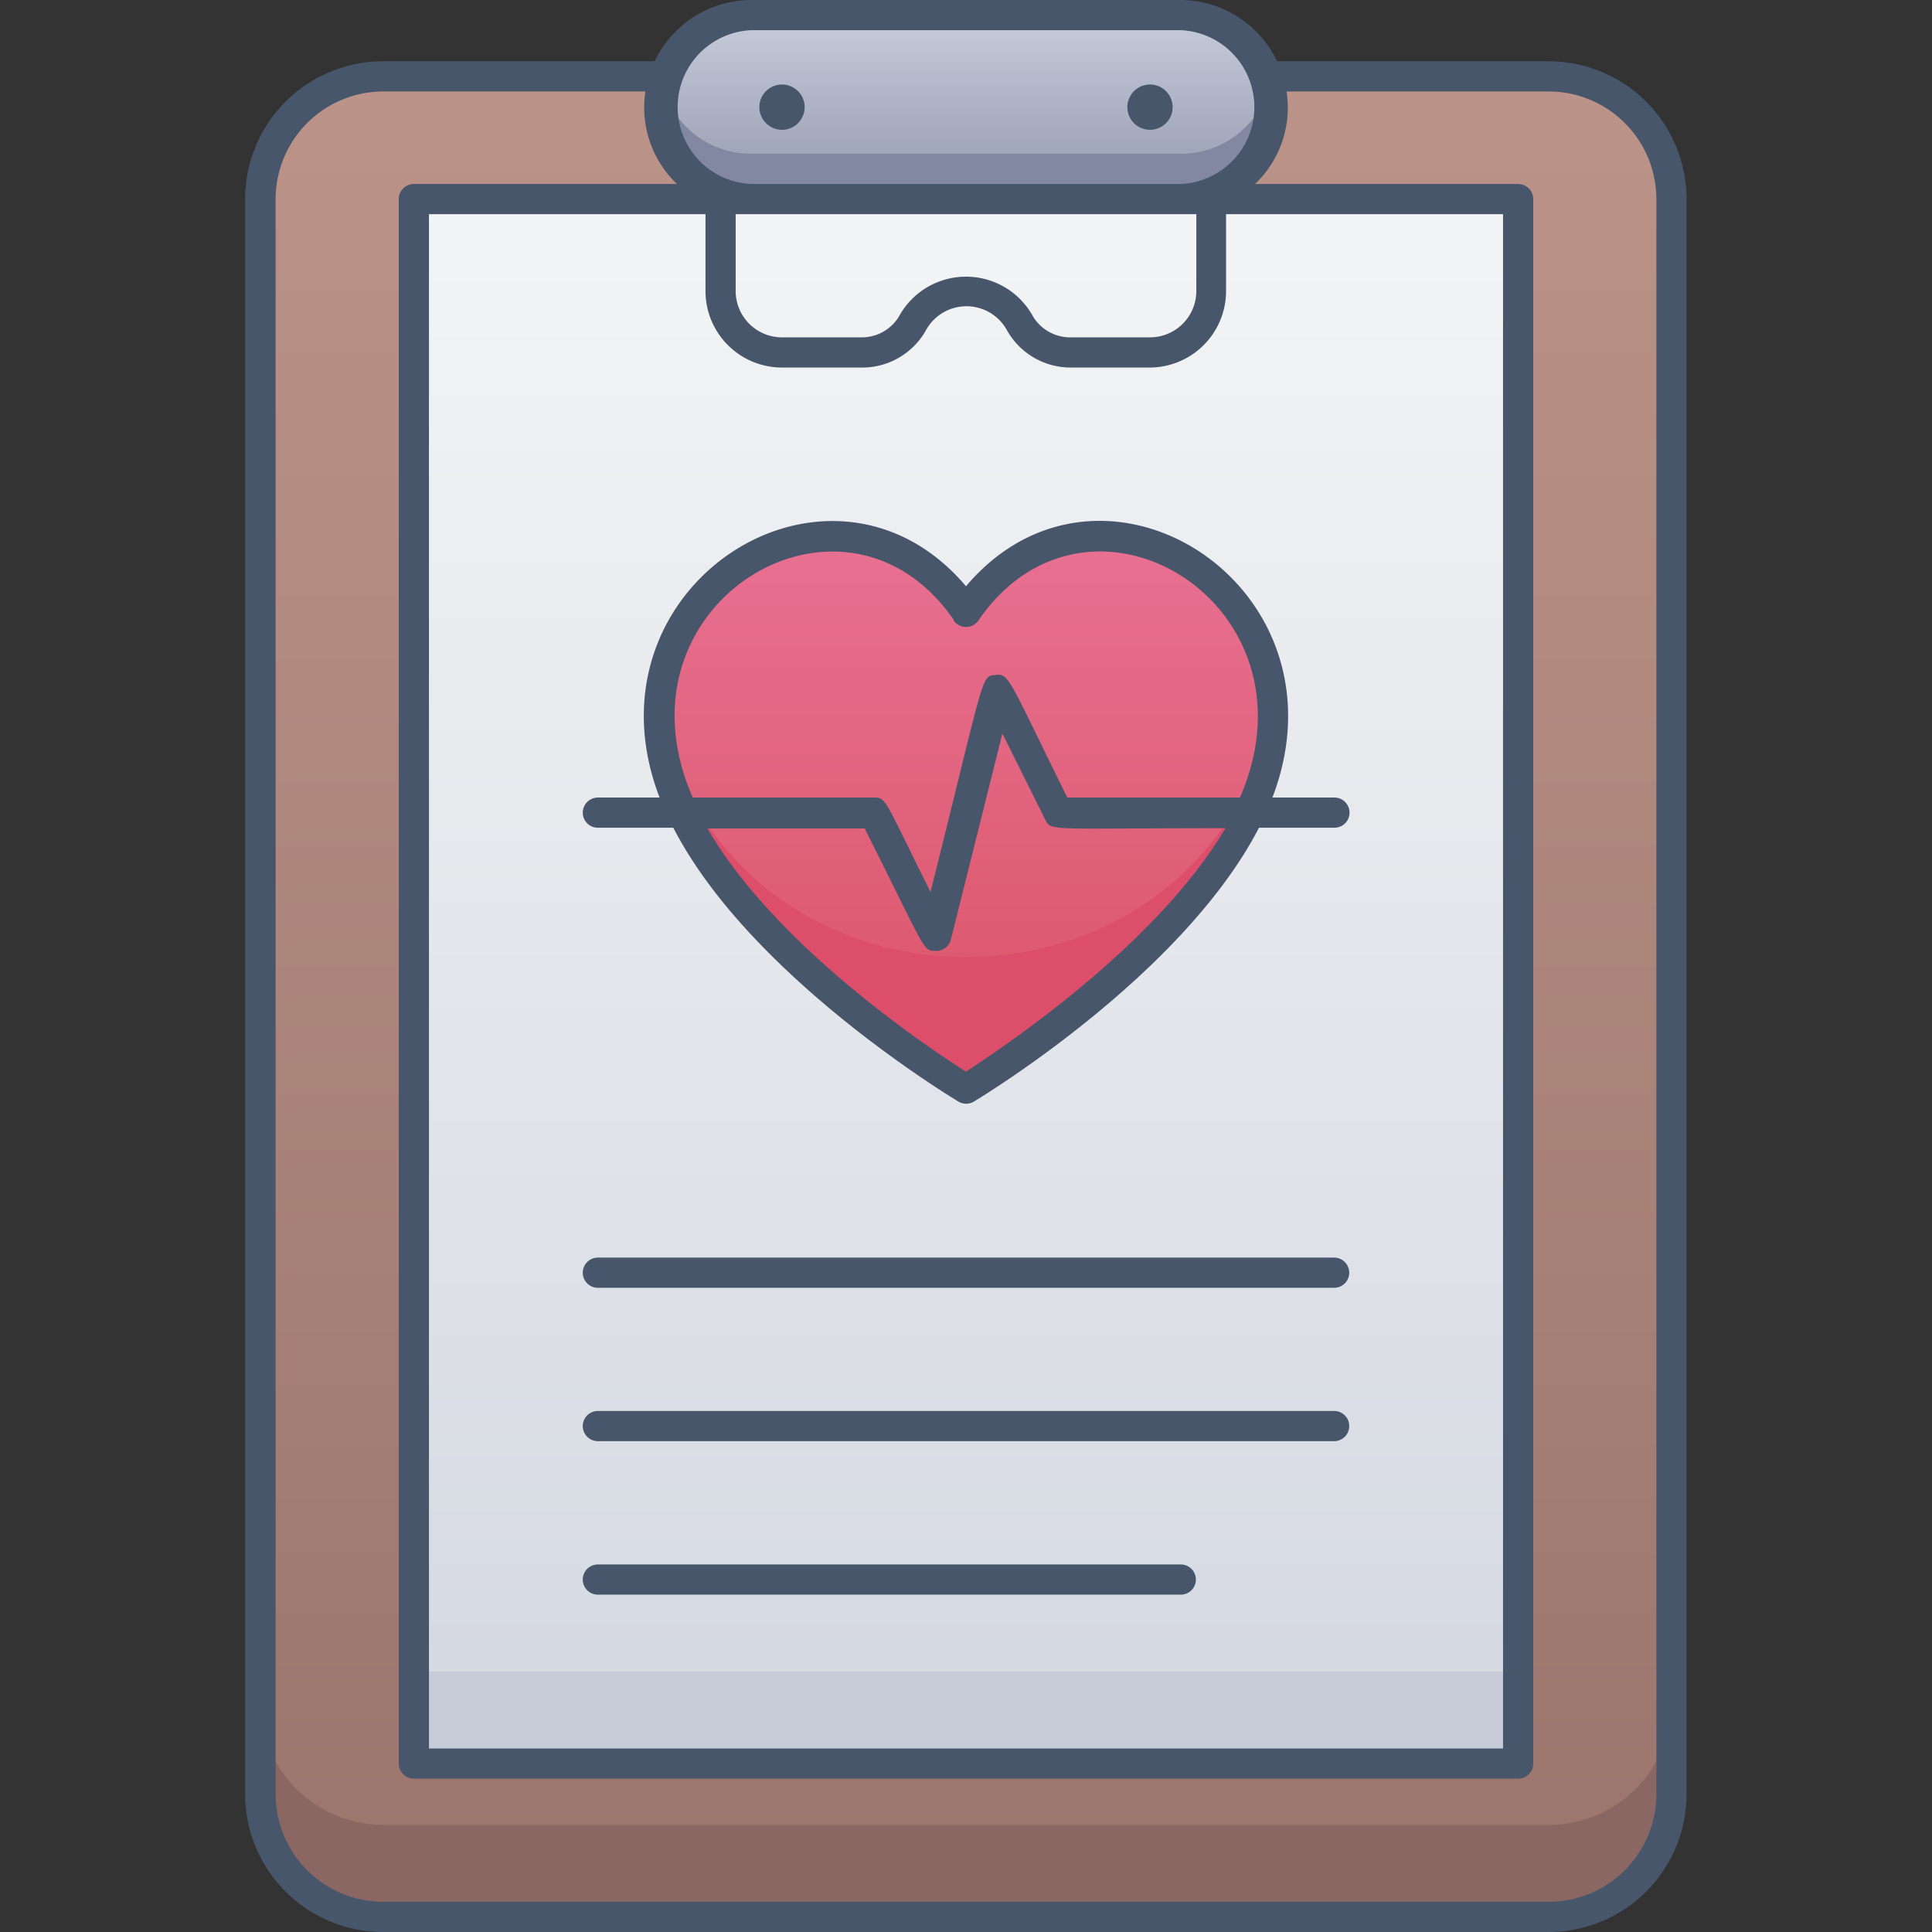 <svg xmlns="http://www.w3.org/2000/svg" xmlns:xlink="http://www.w3.org/1999/xlink" viewBox="0 0 128 128"><rect x="0" y="0" width="128" height="128" fill="#333333" stroke="none"/><defs><style>.cls-1{fill:url(#linear-gradient);}.cls-2{fill:#8a6762;}.cls-3{fill:url(#linear-gradient-2);}.cls-4{fill:#c7cdd8;}.cls-5{fill:url(#linear-gradient-3);}.cls-6{fill:#dd4e6a;}.cls-7{fill:url(#linear-gradient-4);}.cls-8{fill:#8288a1;}.cls-9{fill:#47566a;}</style><linearGradient id="linear-gradient" x1="64" y1="127" x2="64" y2="5.06" gradientUnits="userSpaceOnUse"><stop offset="0" stop-color="#9b756d"/><stop offset="1" stop-color="#bc9388"/></linearGradient><linearGradient id="linear-gradient-2" x1="64" y1="116.84" x2="64" y2="13.19" gradientUnits="userSpaceOnUse"><stop offset="0" stop-color="#d4d8e1"/><stop offset="1" stop-color="#f3f4f5"/></linearGradient><linearGradient id="linear-gradient-3" x1="64" y1="72.13" x2="64" y2="35.55" gradientUnits="userSpaceOnUse"><stop offset="0" stop-color="#da5466"/><stop offset="1" stop-color="#e87092"/></linearGradient><linearGradient id="linear-gradient-4" x1="64" y1="13.19" x2="64" y2="1" gradientUnits="userSpaceOnUse"><stop offset="0" stop-color="#949aaf"/><stop offset="1" stop-color="#c6ccda"/></linearGradient></defs><title>Medical Report</title><g id="Medical_Report" data-name="Medical Report"><path class="cls-1" d="M84.32,5.06h18.29a8.13,8.13,0,0,1,8.13,8.13V118.87a8.13,8.13,0,0,1-8.13,8.13H25.39a8.13,8.13,0,0,1-8.13-8.13V13.19a8.13,8.13,0,0,1,8.13-8.13H43.68"/><path class="cls-2" d="M110.74,112.77v6.1a8.13,8.13,0,0,1-8.13,8.13H25.39a8.13,8.13,0,0,1-8.13-8.13v-6.1a8.12,8.12,0,0,0,8.13,8.13h77.22A8.12,8.12,0,0,0,110.74,112.77Z"/><path class="cls-3" d="M100.58,13.19V116.84H27.42V13.19Z"/><path class="cls-4" d="M100.58,110.74v6.1H27.42v-6.1Z"/><path class="cls-5" d="M64,40.49c-6.53-9.46-20.32-4.4-20.32,7.25C43.68,59.94,64,72.13,64,72.13S84.32,59.94,84.32,47.74C84.32,36.1,70.53,31,64,40.49Z"/><path class="cls-6" d="M84.32,47.74C84.32,59.94,64,72.13,64,72.13S43.68,59.94,43.68,47.74c0-2.75-.15.49,1.5,4,7.36,15.56,30.28,15.56,37.64,0C84.47,48.23,84.32,45,84.32,47.74Z"/><path class="cls-7" d="M78.23,13.19H49.77A6.1,6.1,0,0,1,49.77,1H78.23a6.1,6.1,0,0,1,0,12.19Z"/><path class="cls-8" d="M78.23,13.19H49.77a6.09,6.09,0,0,1-5.9-7.59,6.09,6.09,0,0,0,5.9,4.59H78.23a6.09,6.09,0,0,0,5.9-4.59A6.09,6.09,0,0,1,78.23,13.19Z"/><path class="cls-9" d="M102.61,4.06h-18A7.11,7.11,0,0,0,78.23,0H49.77a7.11,7.11,0,0,0-6.4,4.06h-18a9.14,9.14,0,0,0-9.13,9.13V118.87A9.14,9.14,0,0,0,25.39,128h77.22a9.14,9.14,0,0,0,9.13-9.13V13.19A9.14,9.14,0,0,0,102.61,4.06ZM49.77,2H78.23a5.1,5.1,0,0,1,0,10.19H49.77A5.1,5.1,0,0,1,49.77,2ZM79.26,14.19v5.1a3.07,3.07,0,0,1-3.07,3.06H71A2.89,2.89,0,0,1,68.46,21a5.06,5.06,0,0,0-8.92,0A2.89,2.89,0,0,1,57,22.35H51.81a3.07,3.07,0,0,1-3.07-3.06v-5.1ZM51.81,24.35H57a4.84,4.84,0,0,0,4.33-2.44,3.06,3.06,0,0,1,5.4,0A4.84,4.84,0,0,0,71,24.35h5.16a5.07,5.07,0,0,0,5.07-5.06v-5.1H99.58V115.84H28.42V14.19H46.74v5.1A5.07,5.07,0,0,0,51.81,24.35Zm57.93,94.52a7.14,7.14,0,0,1-7.13,7.13H25.39a7.14,7.14,0,0,1-7.13-7.13V13.19a7.14,7.14,0,0,1,7.13-7.13H42.76a7,7,0,0,0,2.09,6.13H27.42a1,1,0,0,0-1,1V116.84a1,1,0,0,0,1,1h73.16a1,1,0,0,0,1-1V13.19a1,1,0,0,0-1-1H83.15a7,7,0,0,0,2.09-6.13h17.37a7.14,7.14,0,0,1,7.13,7.13Z"/><path class="cls-9" d="M51.81,8.6a1.5,1.5,0,0,0,0-3A1.5,1.5,0,0,0,51.81,8.6Z"/><path class="cls-9" d="M76.19,8.6a1.5,1.5,0,0,0,0-3A1.5,1.5,0,0,0,76.19,8.6Z"/><path class="cls-9" d="M88.39,83.32H39.61a1,1,0,0,0,0,2H88.39A1,1,0,0,0,88.39,83.32Z"/><path class="cls-9" d="M88.39,93.48H39.61a1,1,0,0,0,0,2H88.39A1,1,0,0,0,88.39,93.48Z"/><path class="cls-9" d="M78.23,103.65H39.61a1,1,0,0,0,0,2H78.23A1,1,0,0,0,78.23,103.65Z"/><path class="cls-9" d="M43.7,52.84H39.61a1,1,0,0,0,0,2h5c5,9.72,18.21,17.73,18.9,18.15a1,1,0,0,0,1,0c.69-.42,13.88-8.43,18.9-18.15h5a1,1,0,0,0,0-2H84.3c5.36-14-11.28-24.65-20.3-14C55,28.22,38.32,38.83,43.7,52.84ZM64,71c-2.41-1.53-12.6-8.3-17.13-16.11H57.29C61.43,63.14,61.14,63,62,63a1,1,0,0,0,1-.76l3.41-13.64,2.85,5.72c.39.77.24.55,11.93.55C76.6,62.65,66.41,69.42,64,71Zm-.82-29.89a1,1,0,0,0,1.64,0C72.1,30.5,87.75,40,82.15,52.84H70.71c-4-8.11-3.85-8.23-4.79-8.12s-.64-.12-4.27,14.38c-3.07-6.15-2.92-6.26-3.75-6.26h-12C40.24,40,55.93,30.55,63.18,41.06Z"/></g></svg>